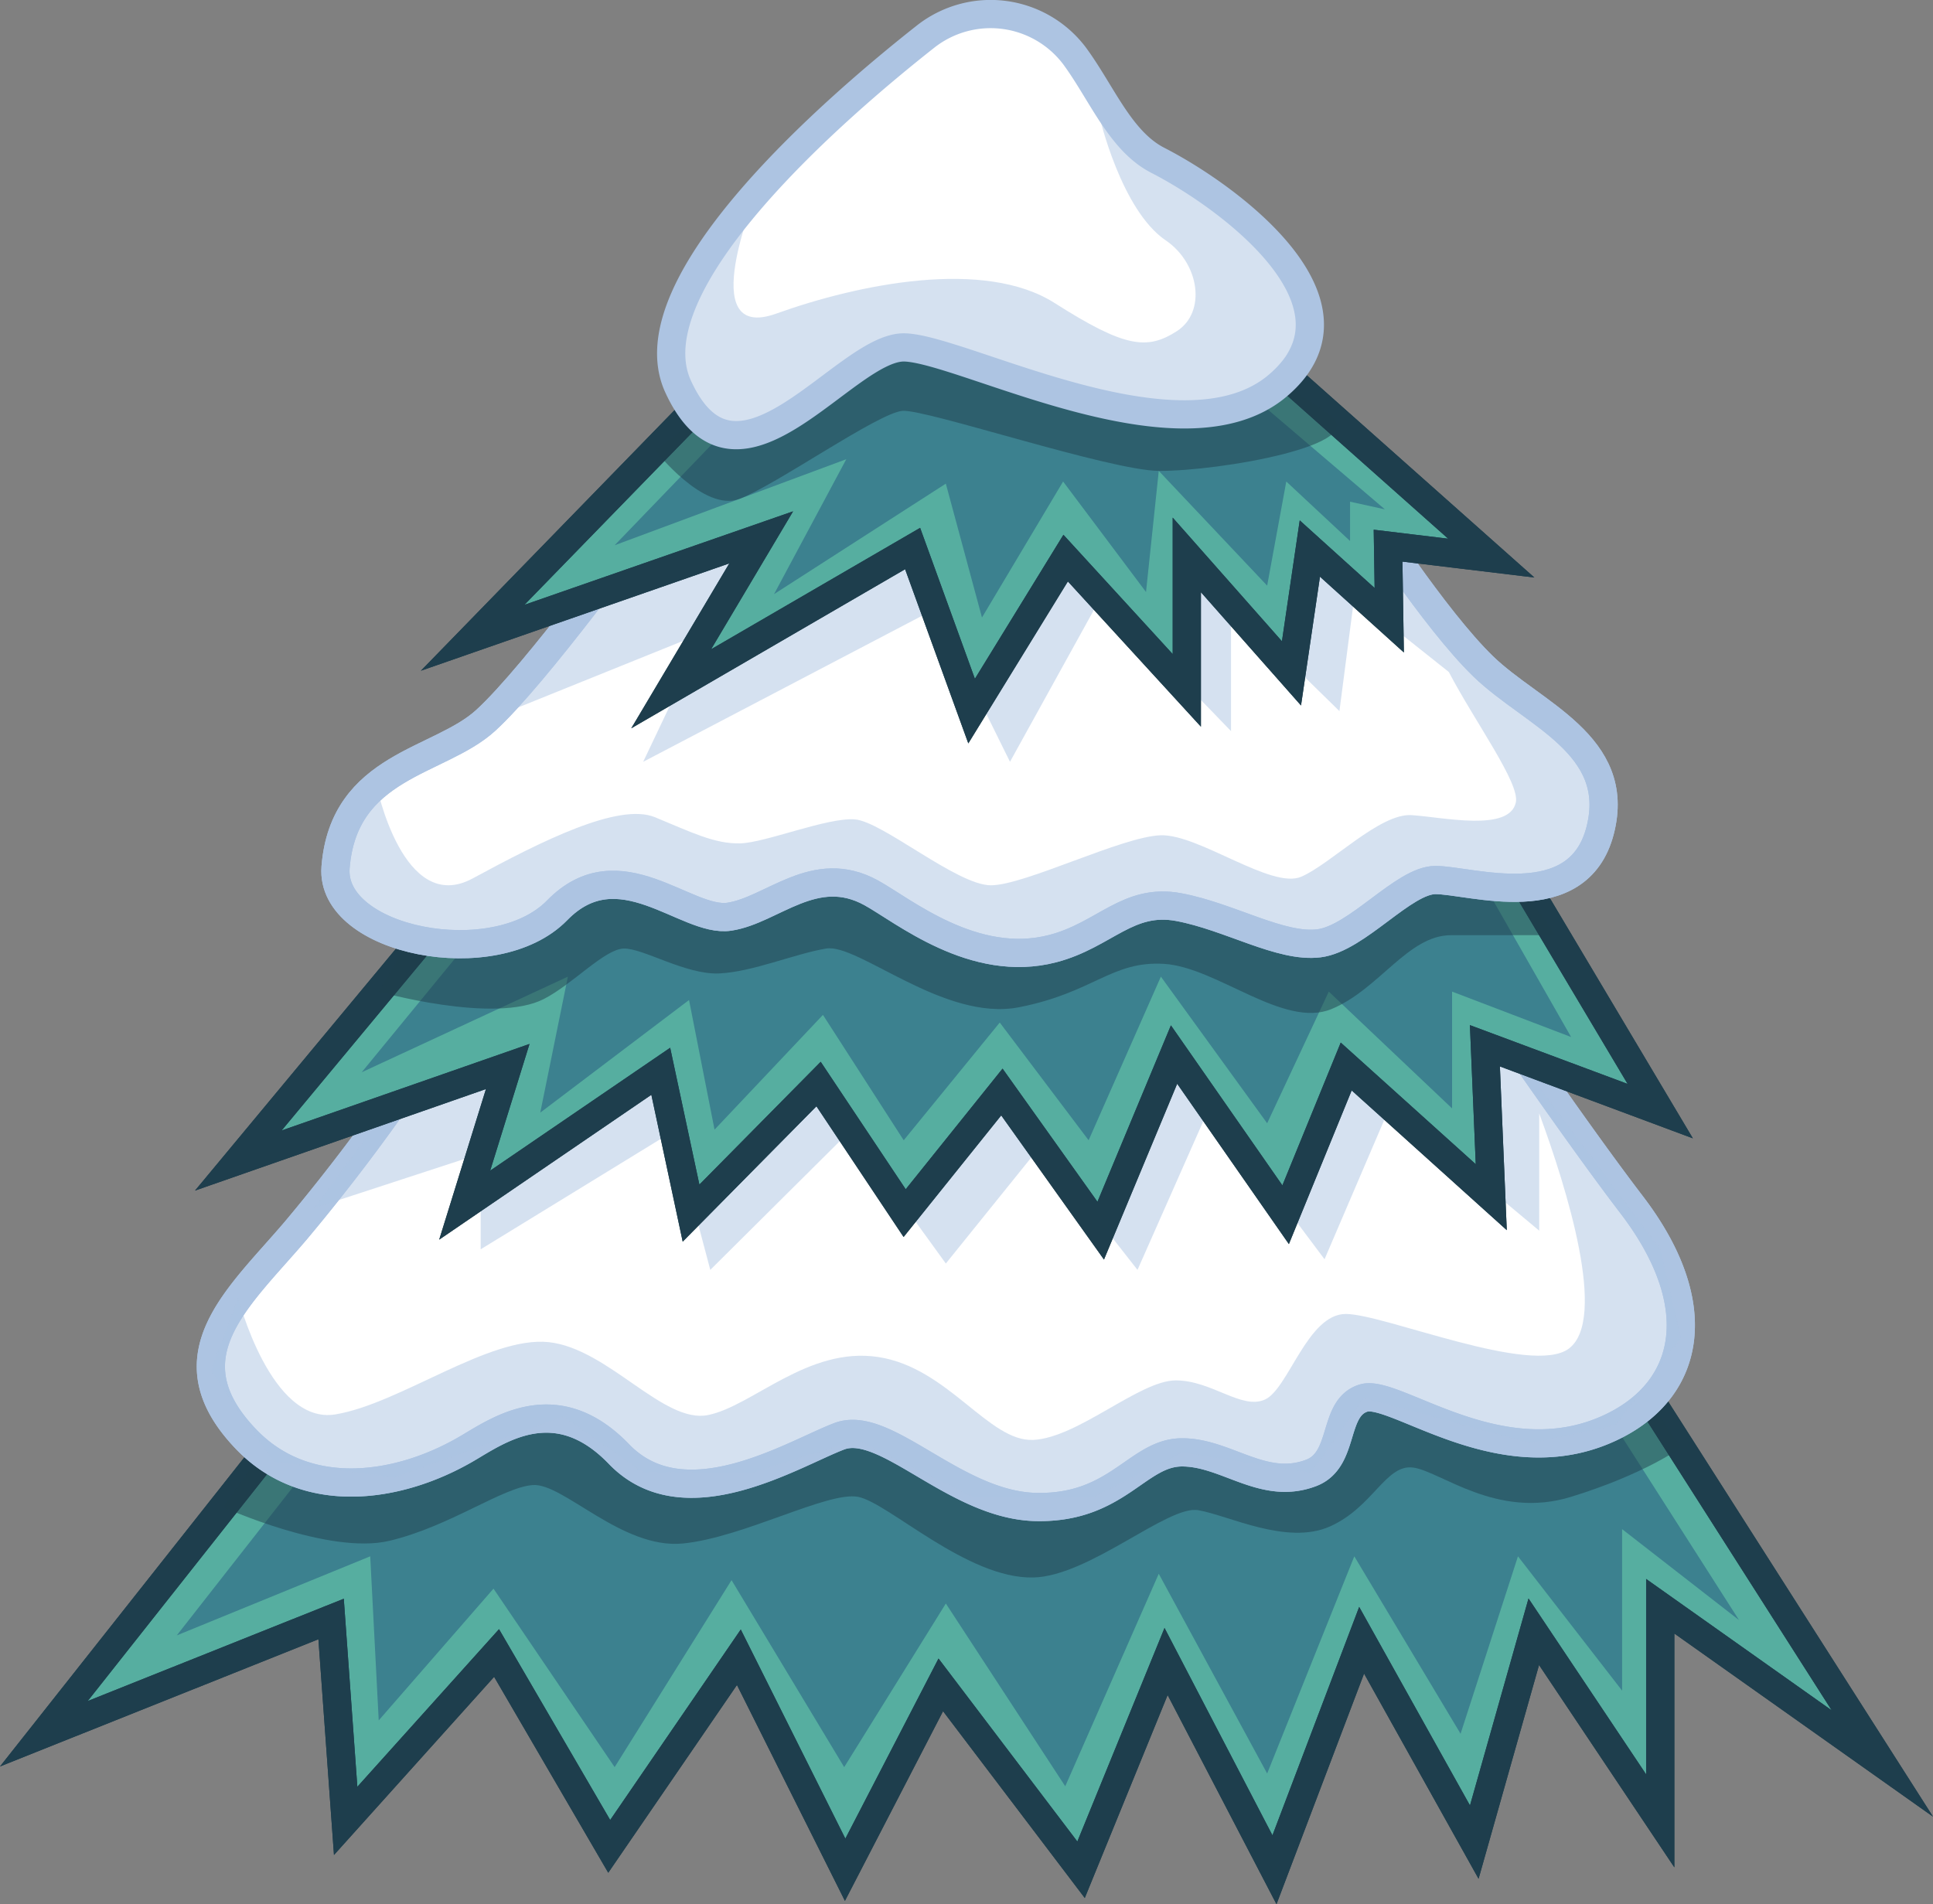 <svg xmlns="http://www.w3.org/2000/svg" viewBox="0 0 171.192 168.676">
  <rect x="0" y="0" width="171.192" height="168.676" fill="#808080" stroke="none"/>
  <defs>
    <style>
      .cls-1 {
        fill: #56aea0;
      }

      .cls-1, .cls-2 {
        stroke: #1e3e4d;
      }

      .cls-1, .cls-2, .cls-5, .cls-6 {
        stroke-miterlimit: 10;
        stroke-width: 2.5px;
      }

      .cls-2, .cls-6 {
        fill: none;
      }

      .cls-3 {
        fill: #33718a;
        opacity: 0.75;
      }

      .cls-4 {
        fill: #1e3e4d;
      }

      .cls-4, .cls-7 {
        opacity: 0.5;
      }

      .cls-5, .cls-8 {
        fill: #fff;
      }

      .cls-5, .cls-6 {
        stroke: #adc4e2;
      }

      .cls-7 {
        fill: #adc4e2;
      }
    </style>
  </defs>
  <g id="Layer_2" data-name="Layer 2">
    <g id="environment">
      <g>
        <polygon class="cls-1" points="29.323 121.389 3.883 153.578 29.323 143.413 30.613 161.295 43.978 146.425 53.954 163.554 65.436 146.801 74.848 165.625 83.319 149.248 95.742 165.625 103.271 147.178 112.871 165.625 120.589 145.295 130.566 163.178 135.836 144.542 147.036 161.295 147.036 142.283 166.707 156.213 144.495 121.389 29.323 121.389"/>
        <polygon class="cls-2" points="29.323 121.389 3.883 153.578 29.323 143.413 30.613 161.295 43.978 146.425 53.954 163.554 65.436 146.801 74.848 165.625 83.319 149.248 95.742 165.625 103.271 147.178 112.871 165.625 120.589 145.295 130.566 163.178 135.836 144.542 147.036 161.295 147.036 142.283 166.707 156.213 144.495 121.389 29.323 121.389"/>
        <polygon class="cls-3" points="34.67 120.582 15.658 144.864 32.788 137.86 33.541 152.393 43.705 140.723 54.435 156.535 64.788 139.97 74.764 156.535 83.766 142.04 94.341 158.229 102.623 139.405 112.223 157.099 119.941 137.86 129.352 153.578 134.435 137.86 143.658 149.758 143.658 135.452 154.011 143.507 137.446 117.57 55.564 117.57 34.67 120.582"/>
        <path class="cls-4" d="M19.756,133.494s9.361,4.264,14.726,2.994,10.024-4.744,12.706-4.941,7.906,5.696,13.271,5.178,12.847-4.642,15.529-4.133,9.66,7.282,15.529,7.144c4.964-.117,11.908-6.417,14.59-5.964s7.857,3.141,11.669,1.446,4.941-5.506,7.341-5.224,7.426,4.636,14.024,2.597,9.716-4.363,9.716-4.363l-9.716-14.893-42.823,3.812-57.318-.847-7.732.892Z"/>
        <path class="cls-5" d="M37.523,93.864A170.638,170.638,0,0,1,26.189,109.013C21.107,114.989,14.754,120.166,21.813,127.507c5.304,5.516,13.412,4.376,19.482.847,2.767-1.609,7.904-5.388,13.524.451,5.817,6.043,15.417-.027,19.511-1.58s10.248,6.125,17.448,6.266,8.957-4.84,12.91-4.84,7.195,3.431,11.431,1.821c3.069-1.167,1.835-5.788,4.659-6.635s12.529,7.4,22.306,2.4c6.625-3.388,8.141-10.729,1.412-19.529-5.18-6.774-13.412-18.871-13.412-18.871Z"/>
        <path class="cls-6" d="M37.523,93.864A170.638,170.638,0,0,1,26.189,109.013C21.107,114.989,14.754,120.166,21.813,127.507c5.304,5.516,13.412,4.376,19.482.847,2.767-1.609,7.904-5.388,13.524.451,5.817,6.043,15.417-.027,19.511-1.58s10.248,6.125,17.448,6.266,8.957-4.84,12.91-4.84,7.195,3.431,11.431,1.821c3.069-1.167,1.835-5.788,4.659-6.635s12.529,7.4,22.306,2.4c6.625-3.388,8.141-10.729,1.412-19.529-5.18-6.774-13.412-18.871-13.412-18.871Z"/>
        <path class="cls-7" d="M147.036,110.676,136.317,96.299V94.429l-1.679-.382-.252-.338s.049.114.131.31l-27.188-6.184-40.471.933L50.294,86.511,37.523,93.864,27.86,107.001l14.71-4.81V110.665l17.079-10.474,3.256,12.297L75.273,100.191l8.493,11.732L92.146,101.524l8.594,10.964,6.418-14.507,10.146,13.566,5.813-13.566,13.199,11.032V98.626c2.472,6.72,6.053,18.241,2.635,20.827-3.271,2.475-16.376-3.061-19.765-3.061s-5.082,6.638-7.153,7.579c-2.071.941-4.706-1.694-7.906-1.694s-8.659,5.082-12.612,5.271c-3.953.188-7.529-6.4-13.741-7.343-6.212-.943-11.106,4.331-15.059,5.14-3.953.809-8.847-5.891-14.118-6.456s-13.176,5.459-18.895,6.4-8.598-10.292-8.598-10.292l-2.432,6.394,5.551,8.071,10.736,1.412,14.955-5.397,6.974,4.912,9.558.114,9.445-2.956,10.272,5.044H96.797l7.891-3.94,11.431,1.821,4.659-6.635,14.819,4.002,7.487-1.602,5.774-7.725Z"/>
        <polygon class="cls-1" points="41.86 77.813 21.107 102.801 44.966 94.472 41.154 106.754 58.519 94.895 61.201 107.46 72.495 96.025 80.119 107.46 88.73 96.731 97.483 109.013 103.977 93.413 113.86 107.601 119.224 94.472 132.071 106.048 131.507 92.636 147.036 98.425 132.918 74.707 41.86 77.813"/>
        <polygon class="cls-2" points="41.86 77.813 21.107 102.801 44.966 94.472 41.154 106.754 58.519 94.895 61.201 107.46 72.495 96.025 80.119 107.46 88.73 96.731 97.483 109.013 103.977 93.413 113.86 107.601 119.224 94.472 132.071 106.048 131.507 92.636 147.036 98.425 132.918 74.707 41.86 77.813"/>
        <polygon class="cls-3" points="47.47 76.158 32.035 94.982 50.294 86.511 47.847 98.558 61.023 88.582 63.282 100.064 72.882 89.899 80.035 101.005 88.541 90.577 96.411 101.005 102.811 86.511 112.223 99.499 117.682 87.836 128.599 98.182 128.599 87.836 139.141 91.86 129.352 74.707 82.858 71.452 47.47 76.158"/>
        <path class="cls-4" d="M33.535,87.836s10.264,2.91,14.641.651c2.574-1.329,5.365-4.408,7.059-4.463s5.506,2.345,8.471,2.204,6.635-1.728,9.459-2.205,10.447,6.501,17.082,5.2,8.188-4.125,12.847-3.842,10.588,5.75,14.823,4.004,6.776-6.545,10.588-6.545h9.255L125.964,65.899,68.788,70.135,44.082,69.711Z"/>
        <path class="cls-5" d="M56.966,46.613s-9.53,13.186-13.976,17.224c-4.094,3.718-12.544,3.917-13.271,12.988-.524,6.541,14.118,9.459,19.623,3.812s11.435,1.138,15.247.565,7.55-4.871,12.565-2.118c2.825,1.551,9.093,6.775,16.094,4.941,4.591-1.202,6.635-4.518,11.153-3.671s9.023,3.629,12.411,3.205,7.495-5.605,10.318-5.605c3.106,0,12.603,3.247,14.58-4.376s-5.968-10.306-10.344-14.541-10.58-13.92-10.58-13.92Z"/>
        <path class="cls-7" d="M133.625,60.926l-6.629-6.964-6.211-8.846L94.152,42.652H59.518L42.989,63.837l19.437-7.845L56.962,67.481,82.773,53.962,89.447,67.481l8.073-14.612L109.023,64.763V53.587l9.6,9.402,1.318-10.121,8.371,6.657c2.31,4.423,6.301,9.841,5.935,11.551-.565,2.635-6.4,1.318-9.224,1.129-2.823-.188-7.153,4.329-9.788,5.459-2.635,1.129-9.035-3.765-12.423-3.675-3.388.089-12.047,4.428-15.05,4.431s-9.609-5.65-12.056-5.838c-2.447-.188-7.906,2.071-10.165,2.125-2.259.055-4.329-.996-7.529-2.314-3.2-1.318-9.976,2.071-16.151,5.419s-8.518-8.255-8.518-8.255l-2.912,4.0.469,6.569,10.961,3.47,12.387-5.215,10.343,2.82,9.234-3.349,9.943,5.029L93.248,84.025l11.153-3.671,12.411,3.205,10.318-5.605,11.904-.476,2.867-7.52Z"/>
        <path class="cls-6" d="M56.966,46.613s-9.53,13.186-13.976,17.224c-4.094,3.718-12.544,3.917-13.271,12.988-.524,6.541,14.118,9.459,19.623,3.812s11.435,1.138,15.247.565,7.55-4.871,12.565-2.118c2.825,1.551,9.093,6.775,16.094,4.941,4.591-1.202,6.635-4.518,11.153-3.671s9.023,3.629,12.411,3.205,7.495-5.605,10.318-5.605c3.106,0,12.603,3.247,14.58-4.376s-5.968-10.306-10.344-14.541-10.58-13.92-10.58-13.92Z"/>
        <polygon class="cls-1" points="67.413 30.237 41.86 56.495 67.413 47.601 59.442 61.013 80.824 48.59 86.048 62.989 94.377 49.437 105.107 61.154 105.107 49.154 114.377 59.648 116.004 48.59 123.036 54.942 122.932 48.335 132.071 49.437 110.471 30.237 67.413 30.237"/>
        <polygon class="cls-2" points="67.413 30.237 41.86 56.495 67.413 47.601 59.442 61.013 80.824 48.59 86.048 62.989 94.377 49.437 105.107 61.154 105.107 49.154 114.377 59.648 116.004 48.59 123.036 54.942 122.932 48.335 132.071 49.437 110.471 30.237 67.413 30.237"/>
        <polygon class="cls-3" points="69.117 33.052 54.435 48.299 74.952 40.676 68.552 52.629 83.766 42.841 86.966 54.699 94.152 42.652 101.494 52.441 102.623 41.711 112.223 51.876 113.917 42.652 119.564 47.923 119.564 44.441 122.646 45.116 107.611 32.299 84.388 27.288 69.117 33.052"/>
        <path class="cls-4" d="M58.025,39.883s4.266,5.497,7.442,4.317,12.355-7.665,14.473-7.807,18.298,5.278,22.682,5.318c5.271.047,19.082-2.326,15.1-5.029C100.129,24.742,100.976,27.288,100.976,27.288L81.635,22.276Z"/>
        <path class="cls-8" d="M95.165,4.95A9.308,9.308,0,0,0,81.929,3.275C74.299,9.289,55.857,25.084,60.056,34.241c5.263,11.478,14.814-3.644,20.081-3.466s24.503,10.621,33.034,3.375-4.333-16.72-10.627-19.946C99.2,12.491,97.589,8.244,95.165,4.95Z"/>
        <path class="cls-7" d="M67.021,17.052s-5.621,13.365,1.72,10.73,18.447-4.894,24.659-.941,8.188,4.188,10.824,2.494,2.004-6.017-.988-8.047c-3.953-2.682-5.867-10.969-5.867-10.969l15.338,11.514,3.298,6.514-4.621,6.994-7.821,1.322L93.541,34.718l-13.405-3.942L65.86,39.166l-4.501-2.708L59.518,30.237Z"/>
        <path class="cls-6" d="M95.165,4.95A9.308,9.308,0,0,0,81.929,3.275C74.299,9.289,55.857,25.084,60.056,34.241c5.263,11.478,14.814-3.644,20.081-3.466s24.503,10.621,33.034,3.375-4.333-16.72-10.627-19.946C99.2,12.491,97.589,8.244,95.165,4.95Z"/>
      </g>
    </g>
  </g>
</svg>
